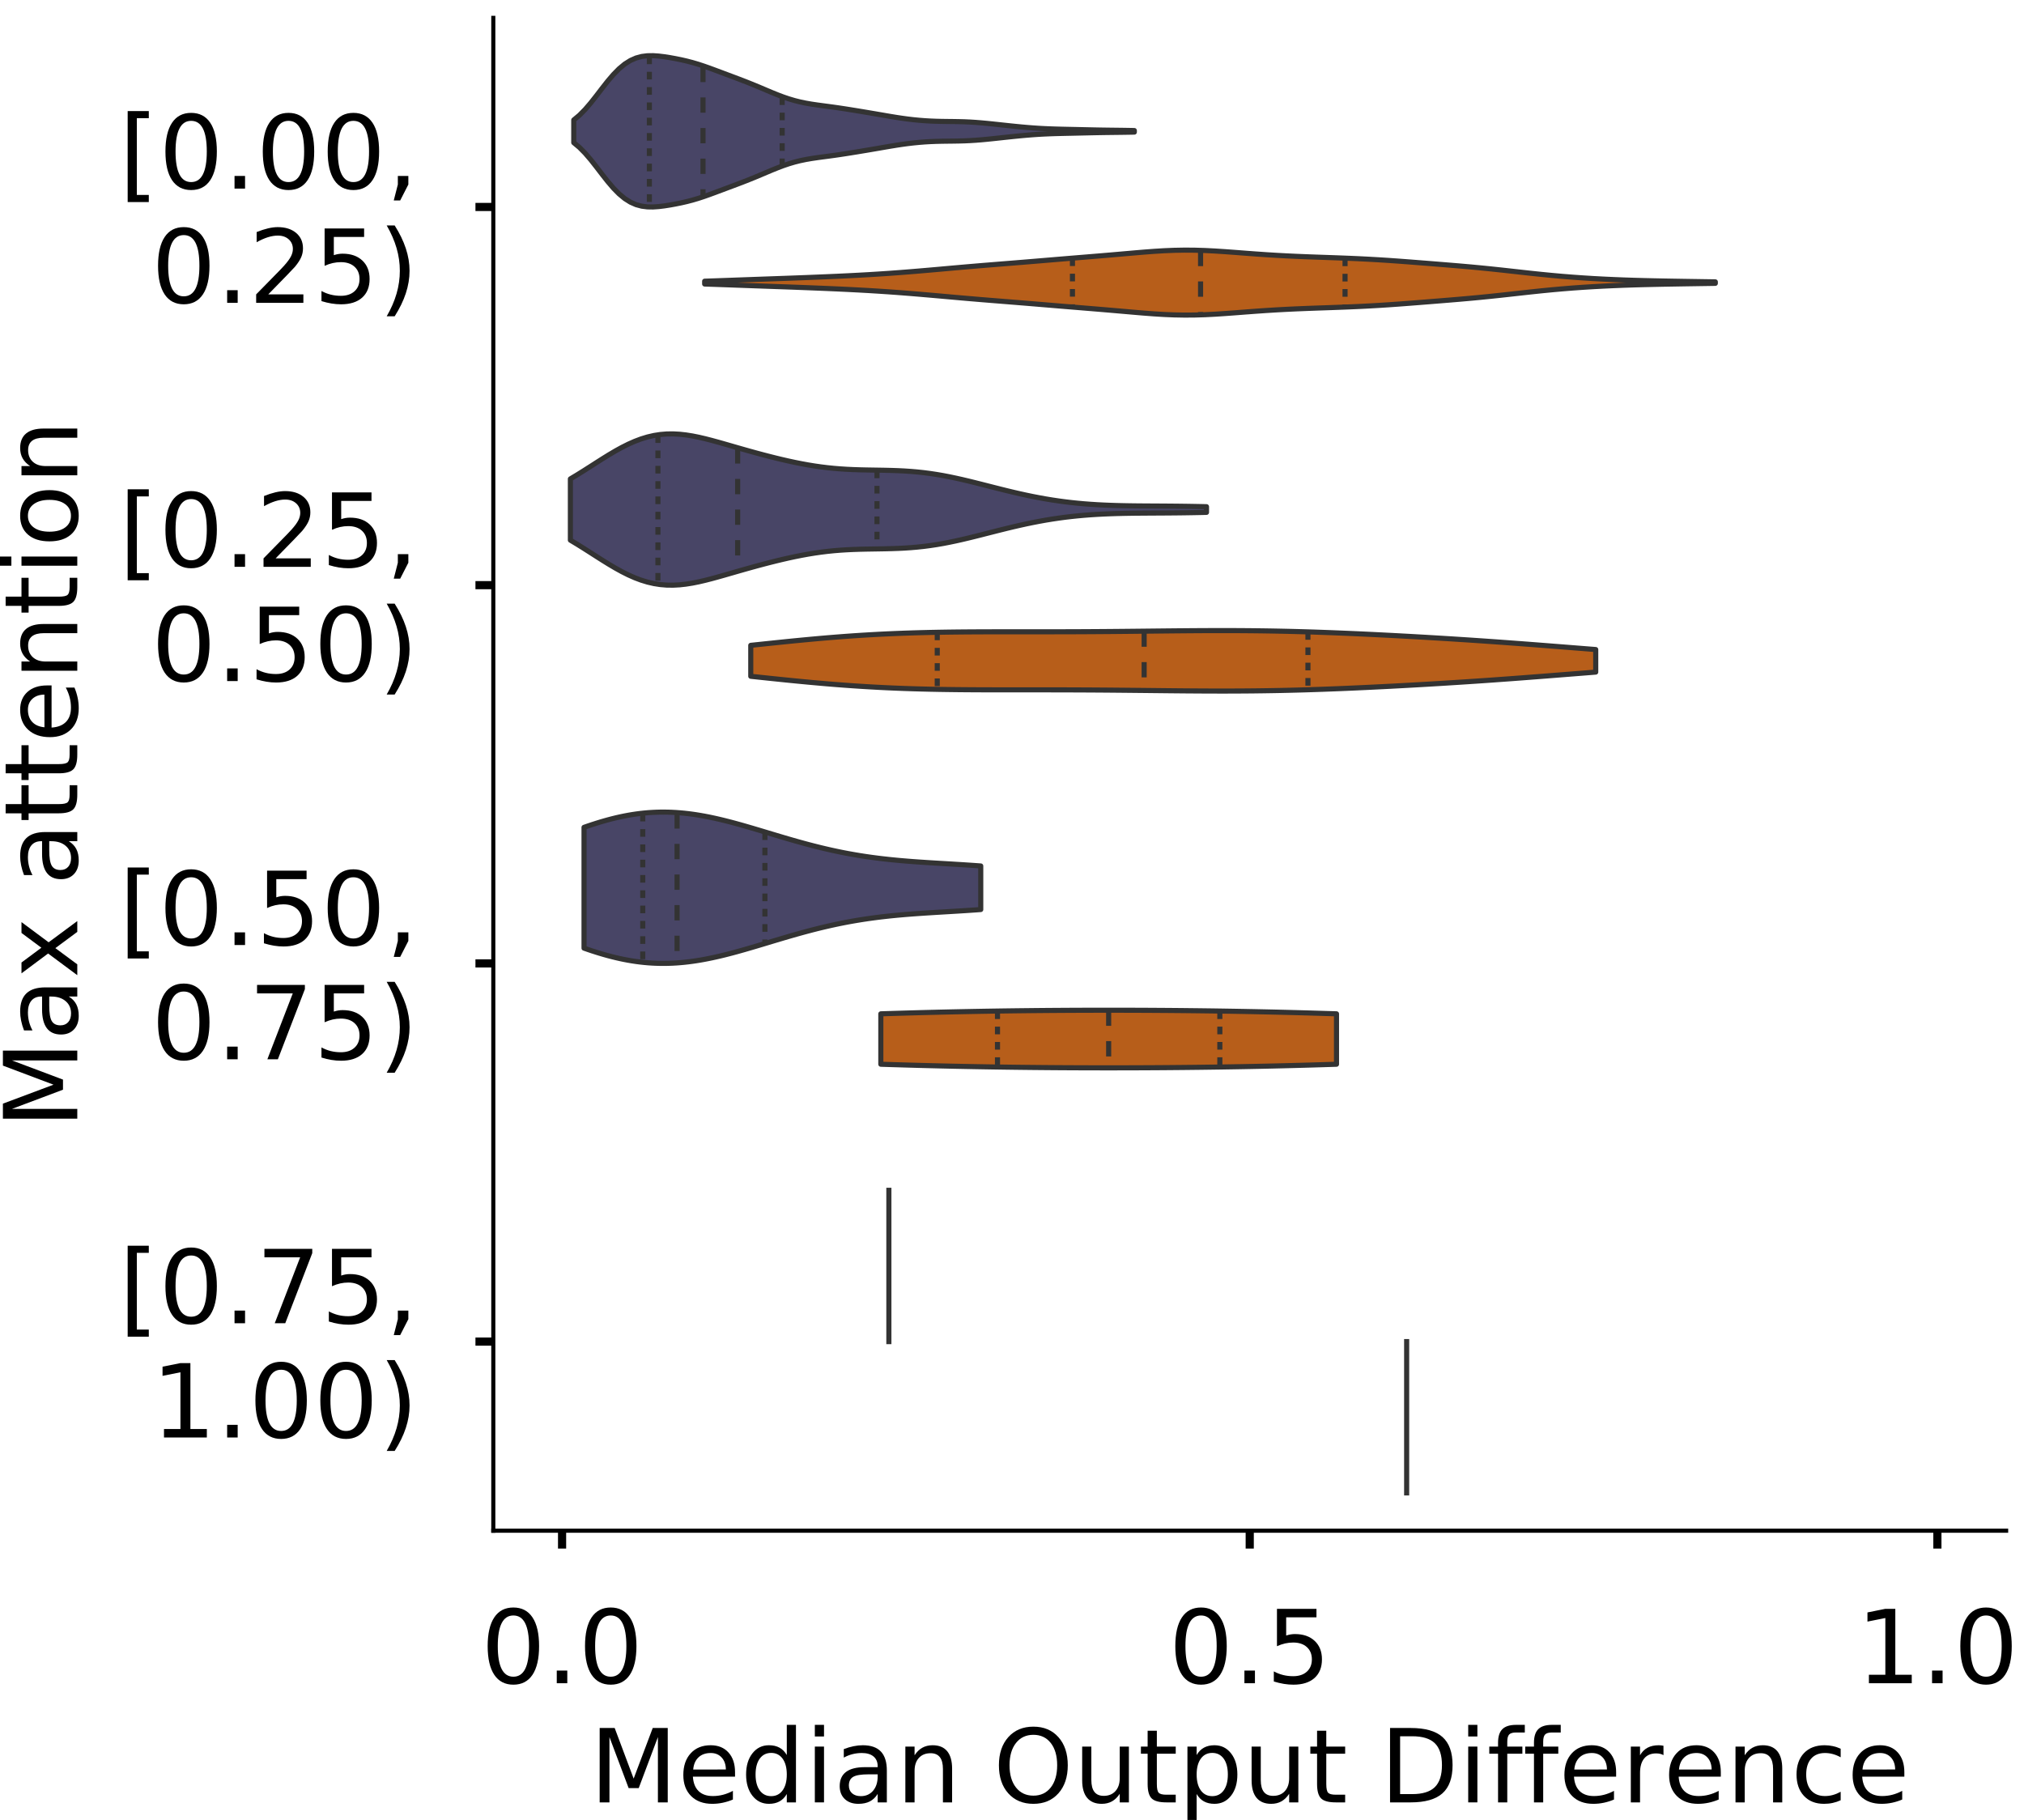 <?xml version="1.0" encoding="utf-8" standalone="no"?>
<!DOCTYPE svg PUBLIC "-//W3C//DTD SVG 1.1//EN"
  "http://www.w3.org/Graphics/SVG/1.1/DTD/svg11.dtd">
<!-- Created with matplotlib (https://matplotlib.org/) -->
<svg height="356.753pt" version="1.1" viewBox="0 0 396.753 356.753" width="396.753pt" xmlns="http://www.w3.org/2000/svg" xmlns:xlink="http://www.w3.org/1999/xlink">
 <defs>
  <style type="text/css">
*{stroke-linecap:butt;stroke-linejoin:round;}
  </style>
 </defs>
 <g id="figure_1">
  <g id="patch_1">
   <path d="M 0 356.753 
L 396.753 356.753 
L 396.753 0 
L 0 0 
z
" style="fill:#ffffff;"/>
  </g>
  <g id="axes_1">
   <g id="patch_2">
    <path d="M 96.7 300.053 
L 393.253 300.053 
L 393.253 3.5 
L 96.7 3.5 
z
" style="fill:#ffffff;"/>
   </g>
   <g id="PolyCollection_1">
    <defs>
     <path d="M 112.471 -328.788 
L 112.471 -333.236 
L 113.581 -334.162 
L 114.691 -335.286 
L 115.801 -336.579 
L 116.911 -337.986 
L 118.021 -339.435 
L 119.131 -340.846 
L 120.241 -342.144 
L 121.351 -343.272 
L 122.461 -344.193 
L 123.571 -344.894 
L 124.681 -345.384 
L 125.791 -345.684 
L 126.9 -345.824 
L 128.01 -345.839 
L 129.12 -345.764 
L 130.23 -345.629 
L 131.34 -345.455 
L 132.45 -345.254 
L 133.56 -345.029 
L 134.67 -344.774 
L 135.78 -344.483 
L 136.89 -344.154 
L 138 -343.788 
L 139.11 -343.396 
L 140.22 -342.987 
L 141.33 -342.572 
L 142.44 -342.156 
L 143.55 -341.741 
L 144.66 -341.324 
L 145.77 -340.9 
L 146.88 -340.464 
L 147.99 -340.014 
L 149.1 -339.551 
L 150.21 -339.08 
L 151.32 -338.614 
L 152.43 -338.164 
L 153.539 -337.745 
L 154.649 -337.368 
L 155.759 -337.04 
L 156.869 -336.762 
L 157.979 -336.531 
L 159.089 -336.339 
L 160.199 -336.175 
L 161.309 -336.025 
L 162.419 -335.879 
L 163.529 -335.728 
L 164.639 -335.568 
L 165.749 -335.399 
L 166.859 -335.223 
L 167.969 -335.043 
L 169.079 -334.86 
L 170.189 -334.675 
L 171.299 -334.487 
L 172.409 -334.296 
L 173.519 -334.104 
L 174.629 -333.915 
L 175.739 -333.734 
L 176.849 -333.567 
L 177.959 -333.417 
L 179.068 -333.286 
L 180.178 -333.178 
L 181.288 -333.091 
L 182.398 -333.027 
L 183.508 -332.983 
L 184.618 -332.957 
L 185.728 -332.941 
L 186.838 -332.929 
L 187.948 -332.911 
L 189.058 -332.88 
L 190.168 -332.83 
L 191.278 -332.759 
L 192.388 -332.67 
L 193.498 -332.567 
L 194.608 -332.453 
L 195.718 -332.335 
L 196.828 -332.215 
L 197.938 -332.096 
L 199.048 -331.982 
L 200.158 -331.874 
L 201.268 -331.774 
L 202.378 -331.686 
L 203.488 -331.61 
L 204.597 -331.548 
L 205.707 -331.499 
L 206.817 -331.461 
L 207.927 -331.431 
L 209.037 -331.405 
L 210.147 -331.382 
L 211.257 -331.358 
L 212.367 -331.333 
L 213.477 -331.308 
L 214.587 -331.284 
L 215.697 -331.263 
L 216.807 -331.246 
L 217.917 -331.232 
L 219.027 -331.219 
L 220.137 -331.205 
L 221.247 -331.187 
L 222.357 -331.166 
L 222.357 -330.857 
L 222.357 -330.857 
L 221.247 -330.836 
L 220.137 -330.819 
L 219.027 -330.805 
L 217.917 -330.792 
L 216.807 -330.778 
L 215.697 -330.761 
L 214.587 -330.74 
L 213.477 -330.716 
L 212.367 -330.691 
L 211.257 -330.666 
L 210.147 -330.642 
L 209.037 -330.618 
L 207.927 -330.593 
L 206.817 -330.563 
L 205.707 -330.525 
L 204.597 -330.476 
L 203.488 -330.414 
L 202.378 -330.338 
L 201.268 -330.249 
L 200.158 -330.15 
L 199.048 -330.042 
L 197.938 -329.927 
L 196.828 -329.809 
L 195.718 -329.689 
L 194.608 -329.57 
L 193.498 -329.457 
L 192.388 -329.353 
L 191.278 -329.264 
L 190.168 -329.194 
L 189.058 -329.144 
L 187.948 -329.113 
L 186.838 -329.095 
L 185.728 -329.082 
L 184.618 -329.067 
L 183.508 -329.04 
L 182.398 -328.997 
L 181.288 -328.933 
L 180.178 -328.846 
L 179.068 -328.737 
L 177.959 -328.607 
L 176.849 -328.457 
L 175.739 -328.289 
L 174.629 -328.109 
L 173.519 -327.92 
L 172.409 -327.728 
L 171.299 -327.537 
L 170.189 -327.348 
L 169.079 -327.163 
L 167.969 -326.98 
L 166.859 -326.8 
L 165.749 -326.625 
L 164.639 -326.456 
L 163.529 -326.296 
L 162.419 -326.145 
L 161.309 -325.999 
L 160.199 -325.849 
L 159.089 -325.684 
L 157.979 -325.492 
L 156.869 -325.262 
L 155.759 -324.984 
L 154.649 -324.656 
L 153.539 -324.279 
L 152.43 -323.859 
L 151.32 -323.41 
L 150.21 -322.943 
L 149.1 -322.473 
L 147.99 -322.01 
L 146.88 -321.559 
L 145.77 -321.123 
L 144.66 -320.699 
L 143.55 -320.282 
L 142.44 -319.867 
L 141.33 -319.452 
L 140.22 -319.036 
L 139.11 -318.628 
L 138 -318.235 
L 136.89 -317.87 
L 135.78 -317.541 
L 134.67 -317.25 
L 133.56 -316.995 
L 132.45 -316.77 
L 131.34 -316.569 
L 130.23 -316.395 
L 129.12 -316.259 
L 128.01 -316.184 
L 126.9 -316.2 
L 125.791 -316.34 
L 124.681 -316.639 
L 123.571 -317.129 
L 122.461 -317.831 
L 121.351 -318.752 
L 120.241 -319.88 
L 119.131 -321.178 
L 118.021 -322.589 
L 116.911 -324.037 
L 115.801 -325.444 
L 114.691 -326.737 
L 113.581 -327.862 
L 112.471 -328.788 
z
" id="me91a0e2816" style="stroke:#333333;"/>
    </defs>
    <g clip-path="url(#p49ab4c72c1)">
     <use style="fill:#484566;stroke:#333333;" x="0" xlink:href="#me91a0e2816" y="356.753"/>
    </g>
   </g>
   <g id="PolyCollection_2">
    <defs>
     <path d="M 138.131 -301.079 
L 138.131 -301.634 
L 140.132 -301.7 
L 142.133 -301.771 
L 144.134 -301.843 
L 146.136 -301.915 
L 148.137 -301.987 
L 150.138 -302.058 
L 152.139 -302.129 
L 154.14 -302.2 
L 156.141 -302.273 
L 158.143 -302.349 
L 160.144 -302.428 
L 162.145 -302.511 
L 164.146 -302.598 
L 166.147 -302.693 
L 168.148 -302.795 
L 170.149 -302.906 
L 172.151 -303.029 
L 174.152 -303.162 
L 176.153 -303.307 
L 178.154 -303.462 
L 180.155 -303.627 
L 182.156 -303.799 
L 184.158 -303.975 
L 186.159 -304.154 
L 188.16 -304.331 
L 190.161 -304.504 
L 192.162 -304.673 
L 194.163 -304.836 
L 196.164 -304.997 
L 198.166 -305.158 
L 200.167 -305.319 
L 202.168 -305.483 
L 204.169 -305.65 
L 206.17 -305.817 
L 208.171 -305.984 
L 210.173 -306.149 
L 212.174 -306.312 
L 214.175 -306.476 
L 216.176 -306.642 
L 218.177 -306.812 
L 220.178 -306.986 
L 222.179 -307.161 
L 224.181 -307.33 
L 226.182 -307.481 
L 228.183 -307.604 
L 230.184 -307.687 
L 232.185 -307.723 
L 234.186 -307.71 
L 236.188 -307.648 
L 238.189 -307.547 
L 240.19 -307.416 
L 242.191 -307.269 
L 244.192 -307.115 
L 246.193 -306.966 
L 248.194 -306.827 
L 250.196 -306.703 
L 252.197 -306.595 
L 254.198 -306.502 
L 256.199 -306.42 
L 258.2 -306.347 
L 260.201 -306.278 
L 262.203 -306.207 
L 264.204 -306.13 
L 266.205 -306.044 
L 268.206 -305.944 
L 270.207 -305.831 
L 272.208 -305.703 
L 274.21 -305.562 
L 276.211 -305.412 
L 278.212 -305.256 
L 280.213 -305.098 
L 282.214 -304.937 
L 284.215 -304.774 
L 286.216 -304.607 
L 288.218 -304.431 
L 290.219 -304.243 
L 292.22 -304.043 
L 294.221 -303.831 
L 296.222 -303.61 
L 298.223 -303.387 
L 300.225 -303.168 
L 302.226 -302.958 
L 304.227 -302.762 
L 306.228 -302.583 
L 308.229 -302.423 
L 310.23 -302.281 
L 312.231 -302.156 
L 314.233 -302.048 
L 316.234 -301.955 
L 318.235 -301.875 
L 320.236 -301.809 
L 322.237 -301.753 
L 324.238 -301.706 
L 326.24 -301.665 
L 328.241 -301.63 
L 330.242 -301.596 
L 332.243 -301.565 
L 334.244 -301.534 
L 336.245 -301.503 
L 336.245 -301.21 
L 336.245 -301.21 
L 334.244 -301.179 
L 332.243 -301.148 
L 330.242 -301.117 
L 328.241 -301.083 
L 326.24 -301.048 
L 324.238 -301.007 
L 322.237 -300.96 
L 320.236 -300.904 
L 318.235 -300.838 
L 316.234 -300.758 
L 314.233 -300.665 
L 312.231 -300.557 
L 310.23 -300.432 
L 308.229 -300.29 
L 306.228 -300.13 
L 304.227 -299.951 
L 302.226 -299.755 
L 300.225 -299.545 
L 298.223 -299.326 
L 296.222 -299.103 
L 294.221 -298.882 
L 292.22 -298.67 
L 290.219 -298.47 
L 288.218 -298.282 
L 286.216 -298.106 
L 284.215 -297.939 
L 282.214 -297.776 
L 280.213 -297.615 
L 278.212 -297.457 
L 276.211 -297.301 
L 274.21 -297.151 
L 272.208 -297.01 
L 270.207 -296.882 
L 268.206 -296.769 
L 266.205 -296.669 
L 264.204 -296.583 
L 262.203 -296.506 
L 260.201 -296.435 
L 258.2 -296.366 
L 256.199 -296.293 
L 254.198 -296.211 
L 252.197 -296.118 
L 250.196 -296.01 
L 248.194 -295.886 
L 246.193 -295.747 
L 244.192 -295.598 
L 242.191 -295.444 
L 240.19 -295.297 
L 238.189 -295.166 
L 236.188 -295.065 
L 234.186 -295.003 
L 232.185 -294.99 
L 230.184 -295.026 
L 228.183 -295.109 
L 226.182 -295.232 
L 224.181 -295.383 
L 222.179 -295.552 
L 220.178 -295.727 
L 218.177 -295.901 
L 216.176 -296.071 
L 214.175 -296.237 
L 212.174 -296.401 
L 210.173 -296.564 
L 208.171 -296.729 
L 206.17 -296.896 
L 204.169 -297.063 
L 202.168 -297.23 
L 200.167 -297.394 
L 198.166 -297.555 
L 196.164 -297.716 
L 194.163 -297.877 
L 192.162 -298.04 
L 190.161 -298.209 
L 188.16 -298.382 
L 186.159 -298.559 
L 184.158 -298.738 
L 182.156 -298.914 
L 180.155 -299.086 
L 178.154 -299.251 
L 176.153 -299.406 
L 174.152 -299.551 
L 172.151 -299.684 
L 170.149 -299.807 
L 168.148 -299.918 
L 166.147 -300.02 
L 164.146 -300.115 
L 162.145 -300.202 
L 160.144 -300.285 
L 158.143 -300.364 
L 156.141 -300.44 
L 154.14 -300.513 
L 152.139 -300.584 
L 150.138 -300.655 
L 148.137 -300.726 
L 146.136 -300.798 
L 144.134 -300.87 
L 142.133 -300.942 
L 140.132 -301.013 
L 138.131 -301.079 
z
" id="mf9a965af27" style="stroke:#333333;"/>
    </defs>
    <g clip-path="url(#p49ab4c72c1)">
     <use style="fill:#b75e1a;stroke:#333333;" x="0" xlink:href="#mf9a965af27" y="356.753"/>
    </g>
   </g>
   <g id="PolyCollection_3">
    <defs>
     <path d="M 111.809 -250.867 
L 111.809 -262.88 
L 113.068 -263.635 
L 114.328 -264.419 
L 115.587 -265.22 
L 116.847 -266.028 
L 118.106 -266.828 
L 119.366 -267.608 
L 120.625 -268.352 
L 121.885 -269.046 
L 123.144 -269.678 
L 124.404 -270.237 
L 125.663 -270.712 
L 126.923 -271.097 
L 128.183 -271.388 
L 129.442 -271.584 
L 130.702 -271.687 
L 131.961 -271.701 
L 133.221 -271.634 
L 134.48 -271.494 
L 135.74 -271.293 
L 136.999 -271.04 
L 138.259 -270.746 
L 139.518 -270.423 
L 140.778 -270.079 
L 142.037 -269.723 
L 143.297 -269.36 
L 144.556 -268.997 
L 145.816 -268.637 
L 147.076 -268.283 
L 148.335 -267.936 
L 149.595 -267.599 
L 150.854 -267.272 
L 152.114 -266.956 
L 153.373 -266.654 
L 154.633 -266.367 
L 155.892 -266.097 
L 157.152 -265.846 
L 158.411 -265.617 
L 159.671 -265.411 
L 160.93 -265.23 
L 162.19 -265.075 
L 163.45 -264.946 
L 164.709 -264.843 
L 165.969 -264.763 
L 167.228 -264.703 
L 168.488 -264.661 
L 169.747 -264.631 
L 171.007 -264.61 
L 172.266 -264.59 
L 173.526 -264.568 
L 174.785 -264.536 
L 176.045 -264.492 
L 177.304 -264.429 
L 178.564 -264.345 
L 179.824 -264.236 
L 181.083 -264.101 
L 182.343 -263.937 
L 183.602 -263.747 
L 184.862 -263.53 
L 186.121 -263.288 
L 187.381 -263.024 
L 188.64 -262.742 
L 189.9 -262.443 
L 191.159 -262.134 
L 192.419 -261.816 
L 193.678 -261.495 
L 194.938 -261.174 
L 196.198 -260.856 
L 197.457 -260.545 
L 198.717 -260.243 
L 199.976 -259.953 
L 201.236 -259.677 
L 202.495 -259.417 
L 203.755 -259.174 
L 205.014 -258.948 
L 206.274 -258.742 
L 207.533 -258.555 
L 208.793 -258.386 
L 210.052 -258.237 
L 211.312 -258.107 
L 212.571 -257.994 
L 213.831 -257.898 
L 215.091 -257.818 
L 216.35 -257.753 
L 217.61 -257.701 
L 218.869 -257.66 
L 220.129 -257.629 
L 221.388 -257.606 
L 222.648 -257.589 
L 223.907 -257.578 
L 225.167 -257.569 
L 226.426 -257.561 
L 227.686 -257.554 
L 228.945 -257.545 
L 230.205 -257.534 
L 231.465 -257.521 
L 232.724 -257.504 
L 233.984 -257.483 
L 235.243 -257.459 
L 236.503 -257.431 
L 236.503 -256.316 
L 236.503 -256.316 
L 235.243 -256.288 
L 233.984 -256.264 
L 232.724 -256.243 
L 231.465 -256.226 
L 230.205 -256.213 
L 228.945 -256.202 
L 227.686 -256.193 
L 226.426 -256.186 
L 225.167 -256.178 
L 223.907 -256.169 
L 222.648 -256.158 
L 221.388 -256.141 
L 220.129 -256.118 
L 218.869 -256.087 
L 217.61 -256.046 
L 216.35 -255.994 
L 215.091 -255.929 
L 213.831 -255.849 
L 212.571 -255.753 
L 211.312 -255.64 
L 210.052 -255.51 
L 208.793 -255.361 
L 207.533 -255.192 
L 206.274 -255.005 
L 205.014 -254.799 
L 203.755 -254.573 
L 202.495 -254.33 
L 201.236 -254.07 
L 199.976 -253.794 
L 198.717 -253.504 
L 197.457 -253.202 
L 196.198 -252.891 
L 194.938 -252.573 
L 193.678 -252.252 
L 192.419 -251.931 
L 191.159 -251.613 
L 189.9 -251.304 
L 188.64 -251.005 
L 187.381 -250.723 
L 186.121 -250.459 
L 184.862 -250.217 
L 183.602 -250 
L 182.343 -249.81 
L 181.083 -249.646 
L 179.824 -249.511 
L 178.564 -249.402 
L 177.304 -249.318 
L 176.045 -249.255 
L 174.785 -249.211 
L 173.526 -249.179 
L 172.266 -249.157 
L 171.007 -249.137 
L 169.747 -249.116 
L 168.488 -249.086 
L 167.228 -249.044 
L 165.969 -248.984 
L 164.709 -248.904 
L 163.45 -248.801 
L 162.19 -248.672 
L 160.93 -248.517 
L 159.671 -248.336 
L 158.411 -248.13 
L 157.152 -247.901 
L 155.892 -247.65 
L 154.633 -247.38 
L 153.373 -247.093 
L 152.114 -246.791 
L 150.854 -246.475 
L 149.595 -246.148 
L 148.335 -245.811 
L 147.076 -245.464 
L 145.816 -245.11 
L 144.556 -244.75 
L 143.297 -244.387 
L 142.037 -244.024 
L 140.778 -243.668 
L 139.518 -243.324 
L 138.259 -243.001 
L 136.999 -242.707 
L 135.74 -242.454 
L 134.48 -242.253 
L 133.221 -242.113 
L 131.961 -242.046 
L 130.702 -242.06 
L 129.442 -242.163 
L 128.183 -242.359 
L 126.923 -242.65 
L 125.663 -243.035 
L 124.404 -243.51 
L 123.144 -244.069 
L 121.885 -244.701 
L 120.625 -245.395 
L 119.366 -246.139 
L 118.106 -246.919 
L 116.847 -247.719 
L 115.587 -248.527 
L 114.328 -249.328 
L 113.068 -250.112 
L 111.809 -250.867 
z
" id="mcd8703a2a9" style="stroke:#333333;"/>
    </defs>
    <g clip-path="url(#p49ab4c72c1)">
     <use style="fill:#484566;stroke:#333333;" x="0" xlink:href="#mcd8703a2a9" y="356.753"/>
    </g>
   </g>
   <g id="PolyCollection_4">
    <defs>
     <path d="M 147.168 -224.184 
L 147.168 -230.253 
L 148.841 -230.43 
L 150.514 -230.606 
L 152.187 -230.78 
L 153.861 -230.951 
L 155.534 -231.119 
L 157.207 -231.282 
L 158.88 -231.439 
L 160.553 -231.59 
L 162.226 -231.733 
L 163.899 -231.869 
L 165.572 -231.997 
L 167.245 -232.116 
L 168.918 -232.226 
L 170.591 -232.326 
L 172.264 -232.418 
L 173.937 -232.5 
L 175.61 -232.573 
L 177.283 -232.638 
L 178.956 -232.694 
L 180.629 -232.741 
L 182.302 -232.782 
L 183.975 -232.815 
L 185.649 -232.842 
L 187.322 -232.863 
L 188.995 -232.879 
L 190.668 -232.891 
L 192.341 -232.899 
L 194.014 -232.904 
L 195.687 -232.907 
L 197.36 -232.908 
L 199.033 -232.909 
L 200.706 -232.908 
L 202.379 -232.908 
L 204.052 -232.908 
L 205.725 -232.909 
L 207.398 -232.912 
L 209.071 -232.916 
L 210.744 -232.921 
L 212.417 -232.928 
L 214.09 -232.938 
L 215.764 -232.949 
L 217.437 -232.962 
L 219.11 -232.976 
L 220.783 -232.992 
L 222.456 -233.009 
L 224.129 -233.027 
L 225.802 -233.045 
L 227.475 -233.063 
L 229.148 -233.08 
L 230.821 -233.096 
L 232.494 -233.111 
L 234.167 -233.124 
L 235.84 -233.134 
L 237.513 -233.14 
L 239.186 -233.143 
L 240.859 -233.142 
L 242.532 -233.137 
L 244.205 -233.126 
L 245.878 -233.111 
L 247.552 -233.09 
L 249.225 -233.064 
L 250.898 -233.032 
L 252.571 -232.995 
L 254.244 -232.953 
L 255.917 -232.905 
L 257.59 -232.853 
L 259.263 -232.795 
L 260.936 -232.734 
L 262.609 -232.668 
L 264.282 -232.598 
L 265.955 -232.525 
L 267.628 -232.448 
L 269.301 -232.368 
L 270.974 -232.285 
L 272.647 -232.199 
L 274.32 -232.111 
L 275.993 -232.02 
L 277.666 -231.926 
L 279.34 -231.83 
L 281.013 -231.731 
L 282.686 -231.63 
L 284.359 -231.527 
L 286.032 -231.42 
L 287.705 -231.312 
L 289.378 -231.2 
L 291.051 -231.086 
L 292.724 -230.969 
L 294.397 -230.85 
L 296.07 -230.728 
L 297.743 -230.604 
L 299.416 -230.478 
L 301.089 -230.35 
L 302.762 -230.22 
L 304.435 -230.089 
L 306.108 -229.958 
L 307.781 -229.825 
L 309.455 -229.693 
L 311.128 -229.561 
L 312.801 -229.43 
L 312.801 -225.007 
L 312.801 -225.007 
L 311.128 -224.875 
L 309.455 -224.743 
L 307.781 -224.611 
L 306.108 -224.479 
L 304.435 -224.347 
L 302.762 -224.216 
L 301.089 -224.087 
L 299.416 -223.959 
L 297.743 -223.832 
L 296.07 -223.708 
L 294.397 -223.587 
L 292.724 -223.467 
L 291.051 -223.35 
L 289.378 -223.236 
L 287.705 -223.125 
L 286.032 -223.016 
L 284.359 -222.91 
L 282.686 -222.806 
L 281.013 -222.705 
L 279.34 -222.606 
L 277.666 -222.51 
L 275.993 -222.417 
L 274.32 -222.326 
L 272.647 -222.237 
L 270.974 -222.152 
L 269.301 -222.069 
L 267.628 -221.989 
L 265.955 -221.912 
L 264.282 -221.838 
L 262.609 -221.768 
L 260.936 -221.703 
L 259.263 -221.641 
L 257.59 -221.584 
L 255.917 -221.531 
L 254.244 -221.484 
L 252.571 -221.441 
L 250.898 -221.404 
L 249.225 -221.373 
L 247.552 -221.347 
L 245.878 -221.326 
L 244.205 -221.31 
L 242.532 -221.3 
L 240.859 -221.294 
L 239.186 -221.293 
L 237.513 -221.296 
L 235.84 -221.303 
L 234.167 -221.313 
L 232.494 -221.325 
L 230.821 -221.34 
L 229.148 -221.356 
L 227.475 -221.374 
L 225.802 -221.392 
L 224.129 -221.41 
L 222.456 -221.427 
L 220.783 -221.444 
L 219.11 -221.46 
L 217.437 -221.475 
L 215.764 -221.488 
L 214.09 -221.499 
L 212.417 -221.508 
L 210.744 -221.515 
L 209.071 -221.521 
L 207.398 -221.525 
L 205.725 -221.527 
L 204.052 -221.528 
L 202.379 -221.528 
L 200.706 -221.528 
L 199.033 -221.528 
L 197.36 -221.528 
L 195.687 -221.529 
L 194.014 -221.532 
L 192.341 -221.537 
L 190.668 -221.545 
L 188.995 -221.557 
L 187.322 -221.573 
L 185.649 -221.594 
L 183.975 -221.621 
L 182.302 -221.655 
L 180.629 -221.695 
L 178.956 -221.743 
L 177.283 -221.799 
L 175.61 -221.863 
L 173.937 -221.936 
L 172.264 -222.018 
L 170.591 -222.11 
L 168.918 -222.211 
L 167.245 -222.321 
L 165.572 -222.44 
L 163.899 -222.567 
L 162.226 -222.703 
L 160.553 -222.847 
L 158.88 -222.997 
L 157.207 -223.155 
L 155.534 -223.317 
L 153.861 -223.485 
L 152.187 -223.656 
L 150.514 -223.831 
L 148.841 -224.007 
L 147.168 -224.184 
z
" id="mf94d11501e" style="stroke:#333333;"/>
    </defs>
    <g clip-path="url(#p49ab4c72c1)">
     <use style="fill:#b75e1a;stroke:#333333;" x="0" xlink:href="#mf94d11501e" y="356.753"/>
    </g>
   </g>
   <g id="PolyCollection_5">
    <defs>
     <path d="M 114.485 -170.894 
L 114.485 -194.577 
L 115.271 -194.849 
L 116.056 -195.111 
L 116.842 -195.364 
L 117.627 -195.606 
L 118.413 -195.836 
L 119.198 -196.054 
L 119.984 -196.26 
L 120.769 -196.452 
L 121.555 -196.63 
L 122.34 -196.793 
L 123.126 -196.942 
L 123.911 -197.075 
L 124.697 -197.192 
L 125.482 -197.294 
L 126.268 -197.38 
L 127.053 -197.449 
L 127.839 -197.502 
L 128.624 -197.538 
L 129.41 -197.559 
L 130.195 -197.563 
L 130.981 -197.551 
L 131.767 -197.523 
L 132.552 -197.48 
L 133.338 -197.421 
L 134.123 -197.348 
L 134.909 -197.261 
L 135.694 -197.159 
L 136.48 -197.045 
L 137.265 -196.917 
L 138.051 -196.778 
L 138.836 -196.627 
L 139.622 -196.465 
L 140.407 -196.293 
L 141.193 -196.111 
L 141.978 -195.921 
L 142.764 -195.723 
L 143.549 -195.518 
L 144.335 -195.306 
L 145.12 -195.089 
L 145.906 -194.866 
L 146.691 -194.64 
L 147.477 -194.41 
L 148.262 -194.177 
L 149.048 -193.942 
L 149.833 -193.707 
L 150.619 -193.47 
L 151.404 -193.234 
L 152.19 -192.998 
L 152.975 -192.763 
L 153.761 -192.531 
L 154.546 -192.301 
L 155.332 -192.074 
L 156.117 -191.85 
L 156.903 -191.63 
L 157.689 -191.415 
L 158.474 -191.204 
L 159.26 -190.999 
L 160.045 -190.799 
L 160.831 -190.604 
L 161.616 -190.416 
L 162.402 -190.234 
L 163.187 -190.058 
L 163.973 -189.889 
L 164.758 -189.727 
L 165.544 -189.571 
L 166.329 -189.422 
L 167.115 -189.28 
L 167.9 -189.144 
L 168.686 -189.015 
L 169.471 -188.893 
L 170.257 -188.777 
L 171.042 -188.668 
L 171.828 -188.565 
L 172.613 -188.468 
L 173.399 -188.376 
L 174.184 -188.29 
L 174.97 -188.208 
L 175.755 -188.132 
L 176.541 -188.06 
L 177.326 -187.993 
L 178.112 -187.929 
L 178.897 -187.868 
L 179.683 -187.811 
L 180.468 -187.756 
L 181.254 -187.704 
L 182.039 -187.653 
L 182.825 -187.604 
L 183.611 -187.556 
L 184.396 -187.509 
L 185.182 -187.462 
L 185.967 -187.416 
L 186.753 -187.369 
L 187.538 -187.321 
L 188.324 -187.273 
L 189.109 -187.223 
L 189.895 -187.172 
L 190.68 -187.119 
L 191.466 -187.064 
L 192.251 -187.007 
L 192.251 -178.463 
L 192.251 -178.463 
L 191.466 -178.406 
L 190.68 -178.352 
L 189.895 -178.299 
L 189.109 -178.247 
L 188.324 -178.198 
L 187.538 -178.149 
L 186.753 -178.102 
L 185.967 -178.055 
L 185.182 -178.008 
L 184.396 -177.961 
L 183.611 -177.914 
L 182.825 -177.866 
L 182.039 -177.817 
L 181.254 -177.766 
L 180.468 -177.714 
L 179.683 -177.659 
L 178.897 -177.602 
L 178.112 -177.541 
L 177.326 -177.478 
L 176.541 -177.41 
L 175.755 -177.338 
L 174.97 -177.262 
L 174.184 -177.181 
L 173.399 -177.094 
L 172.613 -177.003 
L 171.828 -176.905 
L 171.042 -176.802 
L 170.257 -176.693 
L 169.471 -176.577 
L 168.686 -176.455 
L 167.9 -176.326 
L 167.115 -176.191 
L 166.329 -176.049 
L 165.544 -175.9 
L 164.758 -175.744 
L 163.973 -175.581 
L 163.187 -175.412 
L 162.402 -175.236 
L 161.616 -175.054 
L 160.831 -174.866 
L 160.045 -174.672 
L 159.26 -174.472 
L 158.474 -174.266 
L 157.689 -174.056 
L 156.903 -173.84 
L 156.117 -173.62 
L 155.332 -173.397 
L 154.546 -173.17 
L 153.761 -172.94 
L 152.975 -172.707 
L 152.19 -172.473 
L 151.404 -172.237 
L 150.619 -172 
L 149.833 -171.764 
L 149.048 -171.528 
L 148.262 -171.293 
L 147.477 -171.061 
L 146.691 -170.831 
L 145.906 -170.604 
L 145.12 -170.382 
L 144.335 -170.164 
L 143.549 -169.953 
L 142.764 -169.747 
L 141.978 -169.549 
L 141.193 -169.359 
L 140.407 -169.178 
L 139.622 -169.006 
L 138.836 -168.844 
L 138.051 -168.693 
L 137.265 -168.553 
L 136.48 -168.426 
L 135.694 -168.311 
L 134.909 -168.21 
L 134.123 -168.122 
L 133.338 -168.049 
L 132.552 -167.99 
L 131.767 -167.947 
L 130.981 -167.919 
L 130.195 -167.907 
L 129.41 -167.912 
L 128.624 -167.932 
L 127.839 -167.968 
L 127.053 -168.021 
L 126.268 -168.091 
L 125.482 -168.176 
L 124.697 -168.278 
L 123.911 -168.396 
L 123.126 -168.529 
L 122.34 -168.677 
L 121.555 -168.841 
L 120.769 -169.019 
L 119.984 -169.211 
L 119.198 -169.416 
L 118.413 -169.634 
L 117.627 -169.864 
L 116.842 -170.106 
L 116.056 -170.359 
L 115.271 -170.622 
L 114.485 -170.894 
z
" id="m8bd4248761" style="stroke:#333333;"/>
    </defs>
    <g clip-path="url(#p49ab4c72c1)">
     <use style="fill:#484566;stroke:#333333;" x="0" xlink:href="#m8bd4248761" y="356.753"/>
    </g>
   </g>
   <g id="PolyCollection_6">
    <defs>
     <path d="M 172.663 -148.138 
L 172.663 -158.021 
L 173.565 -158.051 
L 174.468 -158.079 
L 175.37 -158.107 
L 176.272 -158.134 
L 177.174 -158.161 
L 178.077 -158.187 
L 178.979 -158.212 
L 179.881 -158.237 
L 180.783 -158.261 
L 181.686 -158.284 
L 182.588 -158.307 
L 183.49 -158.329 
L 184.392 -158.351 
L 185.295 -158.371 
L 186.197 -158.392 
L 187.099 -158.411 
L 188.001 -158.43 
L 188.904 -158.449 
L 189.806 -158.466 
L 190.708 -158.484 
L 191.611 -158.5 
L 192.513 -158.516 
L 193.415 -158.531 
L 194.317 -158.546 
L 195.22 -158.56 
L 196.122 -158.574 
L 197.024 -158.587 
L 197.926 -158.599 
L 198.829 -158.611 
L 199.731 -158.622 
L 200.633 -158.632 
L 201.535 -158.642 
L 202.438 -158.652 
L 203.34 -158.661 
L 204.242 -158.669 
L 205.144 -158.677 
L 206.047 -158.684 
L 206.949 -158.69 
L 207.851 -158.696 
L 208.753 -158.702 
L 209.656 -158.707 
L 210.558 -158.711 
L 211.46 -158.715 
L 212.362 -158.718 
L 213.265 -158.721 
L 214.167 -158.723 
L 215.069 -158.725 
L 215.972 -158.726 
L 216.874 -158.726 
L 217.776 -158.726 
L 218.678 -158.726 
L 219.581 -158.725 
L 220.483 -158.723 
L 221.385 -158.721 
L 222.287 -158.718 
L 223.19 -158.715 
L 224.092 -158.711 
L 224.994 -158.707 
L 225.896 -158.702 
L 226.799 -158.696 
L 227.701 -158.69 
L 228.603 -158.684 
L 229.505 -158.677 
L 230.408 -158.669 
L 231.31 -158.661 
L 232.212 -158.652 
L 233.114 -158.642 
L 234.017 -158.632 
L 234.919 -158.622 
L 235.821 -158.611 
L 236.723 -158.599 
L 237.626 -158.587 
L 238.528 -158.574 
L 239.43 -158.56 
L 240.333 -158.546 
L 241.235 -158.531 
L 242.137 -158.516 
L 243.039 -158.5 
L 243.942 -158.484 
L 244.844 -158.466 
L 245.746 -158.449 
L 246.648 -158.43 
L 247.551 -158.411 
L 248.453 -158.392 
L 249.355 -158.371 
L 250.257 -158.351 
L 251.16 -158.329 
L 252.062 -158.307 
L 252.964 -158.284 
L 253.866 -158.261 
L 254.769 -158.237 
L 255.671 -158.212 
L 256.573 -158.187 
L 257.475 -158.161 
L 258.378 -158.134 
L 259.28 -158.107 
L 260.182 -158.079 
L 261.084 -158.051 
L 261.987 -158.021 
L 261.987 -148.138 
L 261.987 -148.138 
L 261.084 -148.109 
L 260.182 -148.081 
L 259.28 -148.053 
L 258.378 -148.026 
L 257.475 -147.999 
L 256.573 -147.973 
L 255.671 -147.948 
L 254.769 -147.923 
L 253.866 -147.899 
L 252.964 -147.876 
L 252.062 -147.853 
L 251.16 -147.831 
L 250.257 -147.809 
L 249.355 -147.788 
L 248.453 -147.768 
L 247.551 -147.748 
L 246.648 -147.729 
L 245.746 -147.711 
L 244.844 -147.693 
L 243.942 -147.676 
L 243.039 -147.659 
L 242.137 -147.644 
L 241.235 -147.628 
L 240.333 -147.614 
L 239.43 -147.599 
L 238.528 -147.586 
L 237.626 -147.573 
L 236.723 -147.561 
L 235.821 -147.549 
L 234.919 -147.538 
L 234.017 -147.527 
L 233.114 -147.517 
L 232.212 -147.508 
L 231.31 -147.499 
L 230.408 -147.491 
L 229.505 -147.483 
L 228.603 -147.476 
L 227.701 -147.469 
L 226.799 -147.463 
L 225.896 -147.458 
L 224.994 -147.453 
L 224.092 -147.449 
L 223.19 -147.445 
L 222.287 -147.441 
L 221.385 -147.439 
L 220.483 -147.437 
L 219.581 -147.435 
L 218.678 -147.434 
L 217.776 -147.433 
L 216.874 -147.433 
L 215.972 -147.434 
L 215.069 -147.435 
L 214.167 -147.437 
L 213.265 -147.439 
L 212.362 -147.441 
L 211.46 -147.445 
L 210.558 -147.449 
L 209.656 -147.453 
L 208.753 -147.458 
L 207.851 -147.463 
L 206.949 -147.469 
L 206.047 -147.476 
L 205.144 -147.483 
L 204.242 -147.491 
L 203.34 -147.499 
L 202.438 -147.508 
L 201.535 -147.517 
L 200.633 -147.527 
L 199.731 -147.538 
L 198.829 -147.549 
L 197.926 -147.561 
L 197.024 -147.573 
L 196.122 -147.586 
L 195.22 -147.599 
L 194.317 -147.614 
L 193.415 -147.628 
L 192.513 -147.644 
L 191.611 -147.659 
L 190.708 -147.676 
L 189.806 -147.693 
L 188.904 -147.711 
L 188.001 -147.729 
L 187.099 -147.748 
L 186.197 -147.768 
L 185.295 -147.788 
L 184.392 -147.809 
L 183.49 -147.831 
L 182.588 -147.853 
L 181.686 -147.876 
L 180.783 -147.899 
L 179.881 -147.923 
L 178.979 -147.948 
L 178.077 -147.973 
L 177.174 -147.999 
L 176.272 -148.026 
L 175.37 -148.053 
L 174.468 -148.081 
L 173.565 -148.109 
L 172.663 -148.138 
z
" id="m933aa3b487" style="stroke:#333333;"/>
    </defs>
    <g clip-path="url(#p49ab4c72c1)">
     <use style="fill:#b75e1a;stroke:#333333;" x="0" xlink:href="#m933aa3b487" y="356.753"/>
    </g>
   </g>
   <g id="patch_3">
    <path clip-path="url(#p49ab4c72c1)" d="M 110.18 40.569 
L 110.18 40.569 
L 110.18 40.569 
L 110.18 40.569 
z
" style="fill:#484566;stroke:#333333;stroke-linejoin:miter;stroke-width:0.5;"/>
   </g>
   <g id="patch_4">
    <path clip-path="url(#p49ab4c72c1)" d="M 110.18 40.569 
L 110.18 40.569 
L 110.18 40.569 
L 110.18 40.569 
z
" style="fill:#b75e1a;stroke:#333333;stroke-linejoin:miter;stroke-width:0.5;"/>
   </g>
   <g id="matplotlib.axis_1">
    <g id="xtick_1">
     <g id="line2d_1">
      <defs>
       <path d="M 0 0 
L 0 3.5 
" id="m8ba175ca94" style="stroke:#000000;stroke-width:1.6;"/>
      </defs>
      <g>
       <use style="stroke:#000000;stroke-width:1.6;" x="110.18" xlink:href="#m8ba175ca94" y="300.053"/>
      </g>
     </g>
     <g id="text_1">
      <!-- 0.0 -->
      <defs>
       <path d="M 31.781 66.406 
Q 24.172 66.406 20.328 58.906 
Q 16.5 51.422 16.5 36.375 
Q 16.5 21.391 20.328 13.891 
Q 24.172 6.391 31.781 6.391 
Q 39.453 6.391 43.281 13.891 
Q 47.125 21.391 47.125 36.375 
Q 47.125 51.422 43.281 58.906 
Q 39.453 66.406 31.781 66.406 
z
M 31.781 74.219 
Q 44.047 74.219 50.516 64.516 
Q 56.984 54.828 56.984 36.375 
Q 56.984 17.969 50.516 8.266 
Q 44.047 -1.422 31.781 -1.422 
Q 19.531 -1.422 13.062 8.266 
Q 6.594 17.969 6.594 36.375 
Q 6.594 54.828 13.062 64.516 
Q 19.531 74.219 31.781 74.219 
z
" id="DejaVuSans-48"/>
       <path d="M 10.688 12.406 
L 21 12.406 
L 21 0 
L 10.688 0 
z
" id="DejaVuSans-46"/>
      </defs>
      <g transform="translate(94.277 329.95)scale(0.2 -0.2)">
       <use xlink:href="#DejaVuSans-48"/>
       <use x="63.623" xlink:href="#DejaVuSans-46"/>
       <use x="95.41" xlink:href="#DejaVuSans-48"/>
      </g>
     </g>
    </g>
    <g id="xtick_2">
     <g id="line2d_2">
      <g>
       <use style="stroke:#000000;stroke-width:1.6;" x="244.977" xlink:href="#m8ba175ca94" y="300.053"/>
      </g>
     </g>
     <g id="text_2">
      <!-- 0.5 -->
      <defs>
       <path d="M 10.797 72.906 
L 49.516 72.906 
L 49.516 64.594 
L 19.828 64.594 
L 19.828 46.734 
Q 21.969 47.469 24.109 47.828 
Q 26.266 48.188 28.422 48.188 
Q 40.625 48.188 47.75 41.5 
Q 54.891 34.812 54.891 23.391 
Q 54.891 11.625 47.562 5.094 
Q 40.234 -1.422 26.906 -1.422 
Q 22.312 -1.422 17.547 -0.641 
Q 12.797 0.141 7.719 1.703 
L 7.719 11.625 
Q 12.109 9.234 16.797 8.062 
Q 21.484 6.891 26.703 6.891 
Q 35.156 6.891 40.078 11.328 
Q 45.016 15.766 45.016 23.391 
Q 45.016 31 40.078 35.438 
Q 35.156 39.891 26.703 39.891 
Q 22.75 39.891 18.812 39.016 
Q 14.891 38.141 10.797 36.281 
z
" id="DejaVuSans-53"/>
      </defs>
      <g transform="translate(229.074 329.95)scale(0.2 -0.2)">
       <use xlink:href="#DejaVuSans-48"/>
       <use x="63.623" xlink:href="#DejaVuSans-46"/>
       <use x="95.41" xlink:href="#DejaVuSans-53"/>
      </g>
     </g>
    </g>
    <g id="xtick_3">
     <g id="line2d_3">
      <g>
       <use style="stroke:#000000;stroke-width:1.6;" x="379.774" xlink:href="#m8ba175ca94" y="300.053"/>
      </g>
     </g>
     <g id="text_3">
      <!-- 1.0 -->
      <defs>
       <path d="M 12.406 8.297 
L 28.516 8.297 
L 28.516 63.922 
L 10.984 60.406 
L 10.984 69.391 
L 28.422 72.906 
L 38.281 72.906 
L 38.281 8.297 
L 54.391 8.297 
L 54.391 0 
L 12.406 0 
z
" id="DejaVuSans-49"/>
      </defs>
      <g transform="translate(363.871 329.95)scale(0.2 -0.2)">
       <use xlink:href="#DejaVuSans-49"/>
       <use x="63.623" xlink:href="#DejaVuSans-46"/>
       <use x="95.41" xlink:href="#DejaVuSans-48"/>
      </g>
     </g>
    </g>
    <g id="text_4">
     <!-- Median Output Difference -->
     <defs>
      <path d="M 9.812 72.906 
L 24.516 72.906 
L 43.109 23.297 
L 61.812 72.906 
L 76.516 72.906 
L 76.516 0 
L 66.891 0 
L 66.891 64.016 
L 48.094 14.016 
L 38.188 14.016 
L 19.391 64.016 
L 19.391 0 
L 9.812 0 
z
" id="DejaVuSans-77"/>
      <path d="M 56.203 29.594 
L 56.203 25.203 
L 14.891 25.203 
Q 15.484 15.922 20.484 11.062 
Q 25.484 6.203 34.422 6.203 
Q 39.594 6.203 44.453 7.469 
Q 49.312 8.734 54.109 11.281 
L 54.109 2.781 
Q 49.266 0.734 44.188 -0.344 
Q 39.109 -1.422 33.891 -1.422 
Q 20.797 -1.422 13.156 6.188 
Q 5.516 13.812 5.516 26.812 
Q 5.516 40.234 12.766 48.109 
Q 20.016 56 32.328 56 
Q 43.359 56 49.781 48.891 
Q 56.203 41.797 56.203 29.594 
z
M 47.219 32.234 
Q 47.125 39.594 43.094 43.984 
Q 39.062 48.391 32.422 48.391 
Q 24.906 48.391 20.391 44.141 
Q 15.875 39.891 15.188 32.172 
z
" id="DejaVuSans-101"/>
      <path d="M 45.406 46.391 
L 45.406 75.984 
L 54.391 75.984 
L 54.391 0 
L 45.406 0 
L 45.406 8.203 
Q 42.578 3.328 38.25 0.953 
Q 33.938 -1.422 27.875 -1.422 
Q 17.969 -1.422 11.734 6.484 
Q 5.516 14.406 5.516 27.297 
Q 5.516 40.188 11.734 48.094 
Q 17.969 56 27.875 56 
Q 33.938 56 38.25 53.625 
Q 42.578 51.266 45.406 46.391 
z
M 14.797 27.297 
Q 14.797 17.391 18.875 11.75 
Q 22.953 6.109 30.078 6.109 
Q 37.203 6.109 41.297 11.75 
Q 45.406 17.391 45.406 27.297 
Q 45.406 37.203 41.297 42.844 
Q 37.203 48.484 30.078 48.484 
Q 22.953 48.484 18.875 42.844 
Q 14.797 37.203 14.797 27.297 
z
" id="DejaVuSans-100"/>
      <path d="M 9.422 54.688 
L 18.406 54.688 
L 18.406 0 
L 9.422 0 
z
M 9.422 75.984 
L 18.406 75.984 
L 18.406 64.594 
L 9.422 64.594 
z
" id="DejaVuSans-105"/>
      <path d="M 34.281 27.484 
Q 23.391 27.484 19.188 25 
Q 14.984 22.516 14.984 16.5 
Q 14.984 11.719 18.141 8.906 
Q 21.297 6.109 26.703 6.109 
Q 34.188 6.109 38.703 11.406 
Q 43.219 16.703 43.219 25.484 
L 43.219 27.484 
z
M 52.203 31.203 
L 52.203 0 
L 43.219 0 
L 43.219 8.297 
Q 40.141 3.328 35.547 0.953 
Q 30.953 -1.422 24.312 -1.422 
Q 15.922 -1.422 10.953 3.297 
Q 6 8.016 6 15.922 
Q 6 25.141 12.172 29.828 
Q 18.359 34.516 30.609 34.516 
L 43.219 34.516 
L 43.219 35.406 
Q 43.219 41.609 39.141 45 
Q 35.062 48.391 27.688 48.391 
Q 23 48.391 18.547 47.266 
Q 14.109 46.141 10.016 43.891 
L 10.016 52.203 
Q 14.938 54.109 19.578 55.047 
Q 24.219 56 28.609 56 
Q 40.484 56 46.344 49.844 
Q 52.203 43.703 52.203 31.203 
z
" id="DejaVuSans-97"/>
      <path d="M 54.891 33.016 
L 54.891 0 
L 45.906 0 
L 45.906 32.719 
Q 45.906 40.484 42.875 44.328 
Q 39.844 48.188 33.797 48.188 
Q 26.516 48.188 22.312 43.547 
Q 18.109 38.922 18.109 30.906 
L 18.109 0 
L 9.078 0 
L 9.078 54.688 
L 18.109 54.688 
L 18.109 46.188 
Q 21.344 51.125 25.703 53.562 
Q 30.078 56 35.797 56 
Q 45.219 56 50.047 50.172 
Q 54.891 44.344 54.891 33.016 
z
" id="DejaVuSans-110"/>
      <path id="DejaVuSans-32"/>
      <path d="M 39.406 66.219 
Q 28.656 66.219 22.328 58.203 
Q 16.016 50.203 16.016 36.375 
Q 16.016 22.609 22.328 14.594 
Q 28.656 6.594 39.406 6.594 
Q 50.141 6.594 56.422 14.594 
Q 62.703 22.609 62.703 36.375 
Q 62.703 50.203 56.422 58.203 
Q 50.141 66.219 39.406 66.219 
z
M 39.406 74.219 
Q 54.734 74.219 63.906 63.938 
Q 73.094 53.656 73.094 36.375 
Q 73.094 19.141 63.906 8.859 
Q 54.734 -1.422 39.406 -1.422 
Q 24.031 -1.422 14.812 8.828 
Q 5.609 19.094 5.609 36.375 
Q 5.609 53.656 14.812 63.938 
Q 24.031 74.219 39.406 74.219 
z
" id="DejaVuSans-79"/>
      <path d="M 8.5 21.578 
L 8.5 54.688 
L 17.484 54.688 
L 17.484 21.922 
Q 17.484 14.156 20.5 10.266 
Q 23.531 6.391 29.594 6.391 
Q 36.859 6.391 41.078 11.031 
Q 45.312 15.672 45.312 23.688 
L 45.312 54.688 
L 54.297 54.688 
L 54.297 0 
L 45.312 0 
L 45.312 8.406 
Q 42.047 3.422 37.719 1 
Q 33.406 -1.422 27.688 -1.422 
Q 18.266 -1.422 13.375 4.438 
Q 8.5 10.297 8.5 21.578 
z
M 31.109 56 
z
" id="DejaVuSans-117"/>
      <path d="M 18.312 70.219 
L 18.312 54.688 
L 36.812 54.688 
L 36.812 47.703 
L 18.312 47.703 
L 18.312 18.016 
Q 18.312 11.328 20.141 9.422 
Q 21.969 7.516 27.594 7.516 
L 36.812 7.516 
L 36.812 0 
L 27.594 0 
Q 17.188 0 13.234 3.875 
Q 9.281 7.766 9.281 18.016 
L 9.281 47.703 
L 2.688 47.703 
L 2.688 54.688 
L 9.281 54.688 
L 9.281 70.219 
z
" id="DejaVuSans-116"/>
      <path d="M 18.109 8.203 
L 18.109 -20.797 
L 9.078 -20.797 
L 9.078 54.688 
L 18.109 54.688 
L 18.109 46.391 
Q 20.953 51.266 25.266 53.625 
Q 29.594 56 35.594 56 
Q 45.562 56 51.781 48.094 
Q 58.016 40.188 58.016 27.297 
Q 58.016 14.406 51.781 6.484 
Q 45.562 -1.422 35.594 -1.422 
Q 29.594 -1.422 25.266 0.953 
Q 20.953 3.328 18.109 8.203 
z
M 48.688 27.297 
Q 48.688 37.203 44.609 42.844 
Q 40.531 48.484 33.406 48.484 
Q 26.266 48.484 22.188 42.844 
Q 18.109 37.203 18.109 27.297 
Q 18.109 17.391 22.188 11.75 
Q 26.266 6.109 33.406 6.109 
Q 40.531 6.109 44.609 11.75 
Q 48.688 17.391 48.688 27.297 
z
" id="DejaVuSans-112"/>
      <path d="M 19.672 64.797 
L 19.672 8.109 
L 31.594 8.109 
Q 46.688 8.109 53.688 14.938 
Q 60.688 21.781 60.688 36.531 
Q 60.688 51.172 53.688 57.984 
Q 46.688 64.797 31.594 64.797 
z
M 9.812 72.906 
L 30.078 72.906 
Q 51.266 72.906 61.172 64.094 
Q 71.094 55.281 71.094 36.531 
Q 71.094 17.672 61.125 8.828 
Q 51.172 0 30.078 0 
L 9.812 0 
z
" id="DejaVuSans-68"/>
      <path d="M 37.109 75.984 
L 37.109 68.5 
L 28.516 68.5 
Q 23.688 68.5 21.797 66.547 
Q 19.922 64.594 19.922 59.516 
L 19.922 54.688 
L 34.719 54.688 
L 34.719 47.703 
L 19.922 47.703 
L 19.922 0 
L 10.891 0 
L 10.891 47.703 
L 2.297 47.703 
L 2.297 54.688 
L 10.891 54.688 
L 10.891 58.5 
Q 10.891 67.625 15.141 71.797 
Q 19.391 75.984 28.609 75.984 
z
" id="DejaVuSans-102"/>
      <path d="M 41.109 46.297 
Q 39.594 47.172 37.812 47.578 
Q 36.031 48 33.891 48 
Q 26.266 48 22.188 43.047 
Q 18.109 38.094 18.109 28.812 
L 18.109 0 
L 9.078 0 
L 9.078 54.688 
L 18.109 54.688 
L 18.109 46.188 
Q 20.953 51.172 25.484 53.578 
Q 30.031 56 36.531 56 
Q 37.453 56 38.578 55.875 
Q 39.703 55.766 41.062 55.516 
z
" id="DejaVuSans-114"/>
      <path d="M 48.781 52.594 
L 48.781 44.188 
Q 44.969 46.297 41.141 47.344 
Q 37.312 48.391 33.406 48.391 
Q 24.656 48.391 19.812 42.844 
Q 14.984 37.312 14.984 27.297 
Q 14.984 17.281 19.812 11.734 
Q 24.656 6.203 33.406 6.203 
Q 37.312 6.203 41.141 7.25 
Q 44.969 8.297 48.781 10.406 
L 48.781 2.094 
Q 45.016 0.344 40.984 -0.531 
Q 36.969 -1.422 32.422 -1.422 
Q 20.062 -1.422 12.781 6.344 
Q 5.516 14.109 5.516 27.297 
Q 5.516 40.672 12.859 48.328 
Q 20.219 56 33.016 56 
Q 37.156 56 41.109 55.141 
Q 45.062 54.297 48.781 52.594 
z
" id="DejaVuSans-99"/>
     </defs>
     <g transform="translate(115.589 353.306)scale(0.2 -0.2)">
      <use xlink:href="#DejaVuSans-77"/>
      <use x="86.279" xlink:href="#DejaVuSans-101"/>
      <use x="147.803" xlink:href="#DejaVuSans-100"/>
      <use x="211.279" xlink:href="#DejaVuSans-105"/>
      <use x="239.062" xlink:href="#DejaVuSans-97"/>
      <use x="300.342" xlink:href="#DejaVuSans-110"/>
      <use x="363.721" xlink:href="#DejaVuSans-32"/>
      <use x="395.508" xlink:href="#DejaVuSans-79"/>
      <use x="474.219" xlink:href="#DejaVuSans-117"/>
      <use x="537.598" xlink:href="#DejaVuSans-116"/>
      <use x="576.807" xlink:href="#DejaVuSans-112"/>
      <use x="640.283" xlink:href="#DejaVuSans-117"/>
      <use x="703.662" xlink:href="#DejaVuSans-116"/>
      <use x="742.871" xlink:href="#DejaVuSans-32"/>
      <use x="774.658" xlink:href="#DejaVuSans-68"/>
      <use x="851.66" xlink:href="#DejaVuSans-105"/>
      <use x="879.443" xlink:href="#DejaVuSans-102"/>
      <use x="914.648" xlink:href="#DejaVuSans-102"/>
      <use x="949.854" xlink:href="#DejaVuSans-101"/>
      <use x="1011.377" xlink:href="#DejaVuSans-114"/>
      <use x="1052.459" xlink:href="#DejaVuSans-101"/>
      <use x="1113.982" xlink:href="#DejaVuSans-110"/>
      <use x="1177.361" xlink:href="#DejaVuSans-99"/>
      <use x="1232.342" xlink:href="#DejaVuSans-101"/>
     </g>
    </g>
   </g>
   <g id="matplotlib.axis_2">
    <g id="ytick_1">
     <g id="line2d_4">
      <defs>
       <path d="M 0 0 
L -3.5 0 
" id="mc47a7ce565" style="stroke:#000000;stroke-width:1.6;"/>
      </defs>
      <g>
       <use style="stroke:#000000;stroke-width:1.6;" x="96.7" xlink:href="#mc47a7ce565" y="40.569"/>
      </g>
     </g>
     <g id="text_5">
      <!-- [0.00, -->
      <defs>
       <path d="M 8.594 75.984 
L 29.297 75.984 
L 29.297 69 
L 17.578 69 
L 17.578 -6.203 
L 29.297 -6.203 
L 29.297 -13.188 
L 8.594 -13.188 
z
" id="DejaVuSans-91"/>
       <path d="M 11.719 12.406 
L 22.016 12.406 
L 22.016 4 
L 14.016 -11.625 
L 7.719 -11.625 
L 11.719 4 
z
" id="DejaVuSans-44"/>
      </defs>
      <g transform="translate(23.309 36.97)scale(0.2 -0.2)">
       <use xlink:href="#DejaVuSans-91"/>
       <use x="39.014" xlink:href="#DejaVuSans-48"/>
       <use x="102.637" xlink:href="#DejaVuSans-46"/>
       <use x="134.424" xlink:href="#DejaVuSans-48"/>
       <use x="198.047" xlink:href="#DejaVuSans-48"/>
       <use x="261.67" xlink:href="#DejaVuSans-44"/>
      </g>
      <!-- 0.25) -->
      <defs>
       <path d="M 19.188 8.297 
L 53.609 8.297 
L 53.609 0 
L 7.328 0 
L 7.328 8.297 
Q 12.938 14.109 22.625 23.891 
Q 32.328 33.688 34.812 36.531 
Q 39.547 41.844 41.422 45.531 
Q 43.312 49.219 43.312 52.781 
Q 43.312 58.594 39.234 62.25 
Q 35.156 65.922 28.609 65.922 
Q 23.969 65.922 18.812 64.312 
Q 13.672 62.703 7.812 59.422 
L 7.812 69.391 
Q 13.766 71.781 18.938 73 
Q 24.125 74.219 28.422 74.219 
Q 39.75 74.219 46.484 68.547 
Q 53.219 62.891 53.219 53.422 
Q 53.219 48.922 51.531 44.891 
Q 49.859 40.875 45.406 35.406 
Q 44.188 33.984 37.641 27.219 
Q 31.109 20.453 19.188 8.297 
z
" id="DejaVuSans-50"/>
       <path d="M 8.016 75.875 
L 15.828 75.875 
Q 23.141 64.359 26.781 53.312 
Q 30.422 42.281 30.422 31.391 
Q 30.422 20.453 26.781 9.375 
Q 23.141 -1.703 15.828 -13.188 
L 8.016 -13.188 
Q 14.5 -2 17.703 9.062 
Q 20.906 20.125 20.906 31.391 
Q 20.906 42.672 17.703 53.656 
Q 14.5 64.656 8.016 75.875 
z
" id="DejaVuSans-41"/>
      </defs>
      <g transform="translate(29.666 59.365)scale(0.2 -0.2)">
       <use xlink:href="#DejaVuSans-48"/>
       <use x="63.623" xlink:href="#DejaVuSans-46"/>
       <use x="95.41" xlink:href="#DejaVuSans-50"/>
       <use x="159.033" xlink:href="#DejaVuSans-53"/>
       <use x="222.656" xlink:href="#DejaVuSans-41"/>
      </g>
     </g>
    </g>
    <g id="ytick_2">
     <g id="line2d_5">
      <g>
       <use style="stroke:#000000;stroke-width:1.6;" x="96.7" xlink:href="#mc47a7ce565" y="114.707"/>
      </g>
     </g>
     <g id="text_6">
      <!-- [0.25, -->
      <g transform="translate(23.309 111.108)scale(0.2 -0.2)">
       <use xlink:href="#DejaVuSans-91"/>
       <use x="39.014" xlink:href="#DejaVuSans-48"/>
       <use x="102.637" xlink:href="#DejaVuSans-46"/>
       <use x="134.424" xlink:href="#DejaVuSans-50"/>
       <use x="198.047" xlink:href="#DejaVuSans-53"/>
       <use x="261.67" xlink:href="#DejaVuSans-44"/>
      </g>
      <!-- 0.50) -->
      <g transform="translate(29.666 133.504)scale(0.2 -0.2)">
       <use xlink:href="#DejaVuSans-48"/>
       <use x="63.623" xlink:href="#DejaVuSans-46"/>
       <use x="95.41" xlink:href="#DejaVuSans-53"/>
       <use x="159.033" xlink:href="#DejaVuSans-48"/>
       <use x="222.656" xlink:href="#DejaVuSans-41"/>
      </g>
     </g>
    </g>
    <g id="ytick_3">
     <g id="line2d_6">
      <g>
       <use style="stroke:#000000;stroke-width:1.6;" x="96.7" xlink:href="#mc47a7ce565" y="188.846"/>
      </g>
     </g>
     <g id="text_7">
      <!-- [0.50, -->
      <g transform="translate(23.309 185.246)scale(0.2 -0.2)">
       <use xlink:href="#DejaVuSans-91"/>
       <use x="39.014" xlink:href="#DejaVuSans-48"/>
       <use x="102.637" xlink:href="#DejaVuSans-46"/>
       <use x="134.424" xlink:href="#DejaVuSans-53"/>
       <use x="198.047" xlink:href="#DejaVuSans-48"/>
       <use x="261.67" xlink:href="#DejaVuSans-44"/>
      </g>
      <!-- 0.75) -->
      <defs>
       <path d="M 8.203 72.906 
L 55.078 72.906 
L 55.078 68.703 
L 28.609 0 
L 18.312 0 
L 43.219 64.594 
L 8.203 64.594 
z
" id="DejaVuSans-55"/>
      </defs>
      <g transform="translate(29.666 207.642)scale(0.2 -0.2)">
       <use xlink:href="#DejaVuSans-48"/>
       <use x="63.623" xlink:href="#DejaVuSans-46"/>
       <use x="95.41" xlink:href="#DejaVuSans-55"/>
       <use x="159.033" xlink:href="#DejaVuSans-53"/>
       <use x="222.656" xlink:href="#DejaVuSans-41"/>
      </g>
     </g>
    </g>
    <g id="ytick_4">
     <g id="line2d_7">
      <g>
       <use style="stroke:#000000;stroke-width:1.6;" x="96.7" xlink:href="#mc47a7ce565" y="262.984"/>
      </g>
     </g>
     <g id="text_8">
      <!-- [0.75, -->
      <g transform="translate(23.309 259.385)scale(0.2 -0.2)">
       <use xlink:href="#DejaVuSans-91"/>
       <use x="39.014" xlink:href="#DejaVuSans-48"/>
       <use x="102.637" xlink:href="#DejaVuSans-46"/>
       <use x="134.424" xlink:href="#DejaVuSans-55"/>
       <use x="198.047" xlink:href="#DejaVuSans-53"/>
       <use x="261.67" xlink:href="#DejaVuSans-44"/>
      </g>
      <!-- 1.00) -->
      <g transform="translate(29.666 281.78)scale(0.2 -0.2)">
       <use xlink:href="#DejaVuSans-49"/>
       <use x="63.623" xlink:href="#DejaVuSans-46"/>
       <use x="95.41" xlink:href="#DejaVuSans-48"/>
       <use x="159.033" xlink:href="#DejaVuSans-48"/>
       <use x="222.656" xlink:href="#DejaVuSans-41"/>
      </g>
     </g>
    </g>
    <g id="text_9">
     <!-- Max attention -->
     <defs>
      <path d="M 54.891 54.688 
L 35.109 28.078 
L 55.906 0 
L 45.312 0 
L 29.391 21.484 
L 13.484 0 
L 2.875 0 
L 24.125 28.609 
L 4.688 54.688 
L 15.281 54.688 
L 29.781 35.203 
L 44.281 54.688 
z
" id="DejaVuSans-120"/>
      <path d="M 30.609 48.391 
Q 23.391 48.391 19.188 42.75 
Q 14.984 37.109 14.984 27.297 
Q 14.984 17.484 19.156 11.844 
Q 23.344 6.203 30.609 6.203 
Q 37.797 6.203 41.984 11.859 
Q 46.188 17.531 46.188 27.297 
Q 46.188 37.016 41.984 42.703 
Q 37.797 48.391 30.609 48.391 
z
M 30.609 56 
Q 42.328 56 49.016 48.375 
Q 55.719 40.766 55.719 27.297 
Q 55.719 13.875 49.016 6.219 
Q 42.328 -1.422 30.609 -1.422 
Q 18.844 -1.422 12.172 6.219 
Q 5.516 13.875 5.516 27.297 
Q 5.516 40.766 12.172 48.375 
Q 18.844 56 30.609 56 
z
" id="DejaVuSans-111"/>
     </defs>
     <g transform="translate(15.15 221.244)rotate(-90)scale(0.2 -0.2)">
      <use xlink:href="#DejaVuSans-77"/>
      <use x="86.279" xlink:href="#DejaVuSans-97"/>
      <use x="147.559" xlink:href="#DejaVuSans-120"/>
      <use x="206.738" xlink:href="#DejaVuSans-32"/>
      <use x="238.525" xlink:href="#DejaVuSans-97"/>
      <use x="299.805" xlink:href="#DejaVuSans-116"/>
      <use x="339.014" xlink:href="#DejaVuSans-116"/>
      <use x="378.223" xlink:href="#DejaVuSans-101"/>
      <use x="439.746" xlink:href="#DejaVuSans-110"/>
      <use x="503.125" xlink:href="#DejaVuSans-116"/>
      <use x="542.334" xlink:href="#DejaVuSans-105"/>
      <use x="570.117" xlink:href="#DejaVuSans-111"/>
      <use x="631.299" xlink:href="#DejaVuSans-110"/>
     </g>
    </g>
   </g>
   <g id="line2d_8">
    <path clip-path="url(#p49ab4c72c1)" d="M 127.288 11.077 
L 127.288 40.406 
" style="fill:none;stroke:#333333;stroke-dasharray:1.5,1.5;stroke-dashoffset:0;"/>
   </g>
   <g id="line2d_9">
    <path clip-path="url(#p49ab4c72c1)" d="M 137.808 13.093 
L 137.808 38.39 
" style="fill:none;stroke:#333333;stroke-dasharray:3,3;stroke-dashoffset:0;"/>
   </g>
   <g id="line2d_10">
    <path clip-path="url(#p49ab4c72c1)" d="M 153.323 19.076 
L 153.323 32.407 
" style="fill:none;stroke:#333333;stroke-dasharray:1.5,1.5;stroke-dashoffset:0;"/>
   </g>
   <g id="line2d_11">
    <path clip-path="url(#p49ab4c72c1)" d="M 210.225 50.652 
L 210.225 60.141 
" style="fill:none;stroke:#333333;stroke-dasharray:1.5,1.5;stroke-dashoffset:0;"/>
   </g>
   <g id="line2d_12">
    <path clip-path="url(#p49ab4c72c1)" d="M 235.341 49.168 
L 235.341 61.626 
" style="fill:none;stroke:#333333;stroke-dasharray:3,3;stroke-dashoffset:0;"/>
   </g>
   <g id="line2d_13">
    <path clip-path="url(#p49ab4c72c1)" d="M 263.662 50.671 
L 263.662 60.123 
" style="fill:none;stroke:#333333;stroke-dasharray:1.5,1.5;stroke-dashoffset:0;"/>
   </g>
   <g id="line2d_14">
    <path clip-path="url(#p49ab4c72c1)" d="M 128.971 85.316 
L 128.971 114.443 
" style="fill:none;stroke:#333333;stroke-dasharray:1.5,1.5;stroke-dashoffset:0;"/>
   </g>
   <g id="line2d_15">
    <path clip-path="url(#p49ab4c72c1)" d="M 144.597 87.877 
L 144.597 111.882 
" style="fill:none;stroke:#333333;stroke-dasharray:3,3;stroke-dashoffset:0;"/>
   </g>
   <g id="line2d_16">
    <path clip-path="url(#p49ab4c72c1)" d="M 171.908 92.24 
L 171.908 107.519 
" style="fill:none;stroke:#333333;stroke-dasharray:1.5,1.5;stroke-dashoffset:0;"/>
   </g>
   <g id="line2d_17">
    <path clip-path="url(#p49ab4c72c1)" d="M 183.723 123.994 
L 183.723 135.076 
" style="fill:none;stroke:#333333;stroke-dasharray:1.5,1.5;stroke-dashoffset:0;"/>
   </g>
   <g id="line2d_18">
    <path clip-path="url(#p49ab4c72c1)" d="M 224.28 123.785 
L 224.28 135.286 
" style="fill:none;stroke:#333333;stroke-dasharray:3,3;stroke-dashoffset:0;"/>
   </g>
   <g id="line2d_19">
    <path clip-path="url(#p49ab4c72c1)" d="M 256.387 123.905 
L 256.387 135.165 
" style="fill:none;stroke:#333333;stroke-dasharray:1.5,1.5;stroke-dashoffset:0;"/>
   </g>
   <g id="line2d_20">
    <path clip-path="url(#p49ab4c72c1)" d="M 125.996 159.52 
L 125.996 188.516 
" style="fill:none;stroke:#333333;stroke-dasharray:1.5,1.5;stroke-dashoffset:0;"/>
   </g>
   <g id="line2d_21">
    <path clip-path="url(#p49ab4c72c1)" d="M 132.723 159.421 
L 132.723 188.615 
" style="fill:none;stroke:#333333;stroke-dasharray:3,3;stroke-dashoffset:0;"/>
   </g>
   <g id="line2d_22">
    <path clip-path="url(#p49ab4c72c1)" d="M 149.943 163.156 
L 149.943 184.88 
" style="fill:none;stroke:#333333;stroke-dasharray:1.5,1.5;stroke-dashoffset:0;"/>
   </g>
   <g id="line2d_23">
    <path clip-path="url(#p49ab4c72c1)" d="M 195.531 198.248 
L 195.531 209.099 
" style="fill:none;stroke:#333333;stroke-dasharray:1.5,1.5;stroke-dashoffset:0;"/>
   </g>
   <g id="line2d_24">
    <path clip-path="url(#p49ab4c72c1)" d="M 217.325 198.083 
L 217.325 209.264 
" style="fill:none;stroke:#333333;stroke-dasharray:3,3;stroke-dashoffset:0;"/>
   </g>
   <g id="line2d_25">
    <path clip-path="url(#p49ab4c72c1)" d="M 239.119 198.248 
L 239.119 209.099 
" style="fill:none;stroke:#333333;stroke-dasharray:1.5,1.5;stroke-dashoffset:0;"/>
   </g>
   <g id="line2d_26">
    <path clip-path="url(#p49ab4c72c1)" d="M 174.24 233.329 
L 174.24 262.984 
" style="fill:none;stroke:#333333;stroke-linecap:square;"/>
   </g>
   <g id="line2d_27">
    <path clip-path="url(#p49ab4c72c1)" d="M 275.737 262.984 
L 275.737 292.639 
" style="fill:none;stroke:#333333;stroke-linecap:square;"/>
   </g>
   <g id="patch_5">
    <path d="M 96.7 300.053 
L 96.7 3.5 
" style="fill:none;stroke:#000000;stroke-linecap:square;stroke-linejoin:miter;stroke-width:0.8;"/>
   </g>
   <g id="patch_6">
    <path d="M 96.7 300.053 
L 393.253 300.053 
" style="fill:none;stroke:#000000;stroke-linecap:square;stroke-linejoin:miter;stroke-width:0.8;"/>
   </g>
  </g>
 </g>
 <defs>
  <clipPath id="p49ab4c72c1">
   <rect height="296.553" width="296.553" x="96.7" y="3.5"/>
  </clipPath>
 </defs>
</svg>

